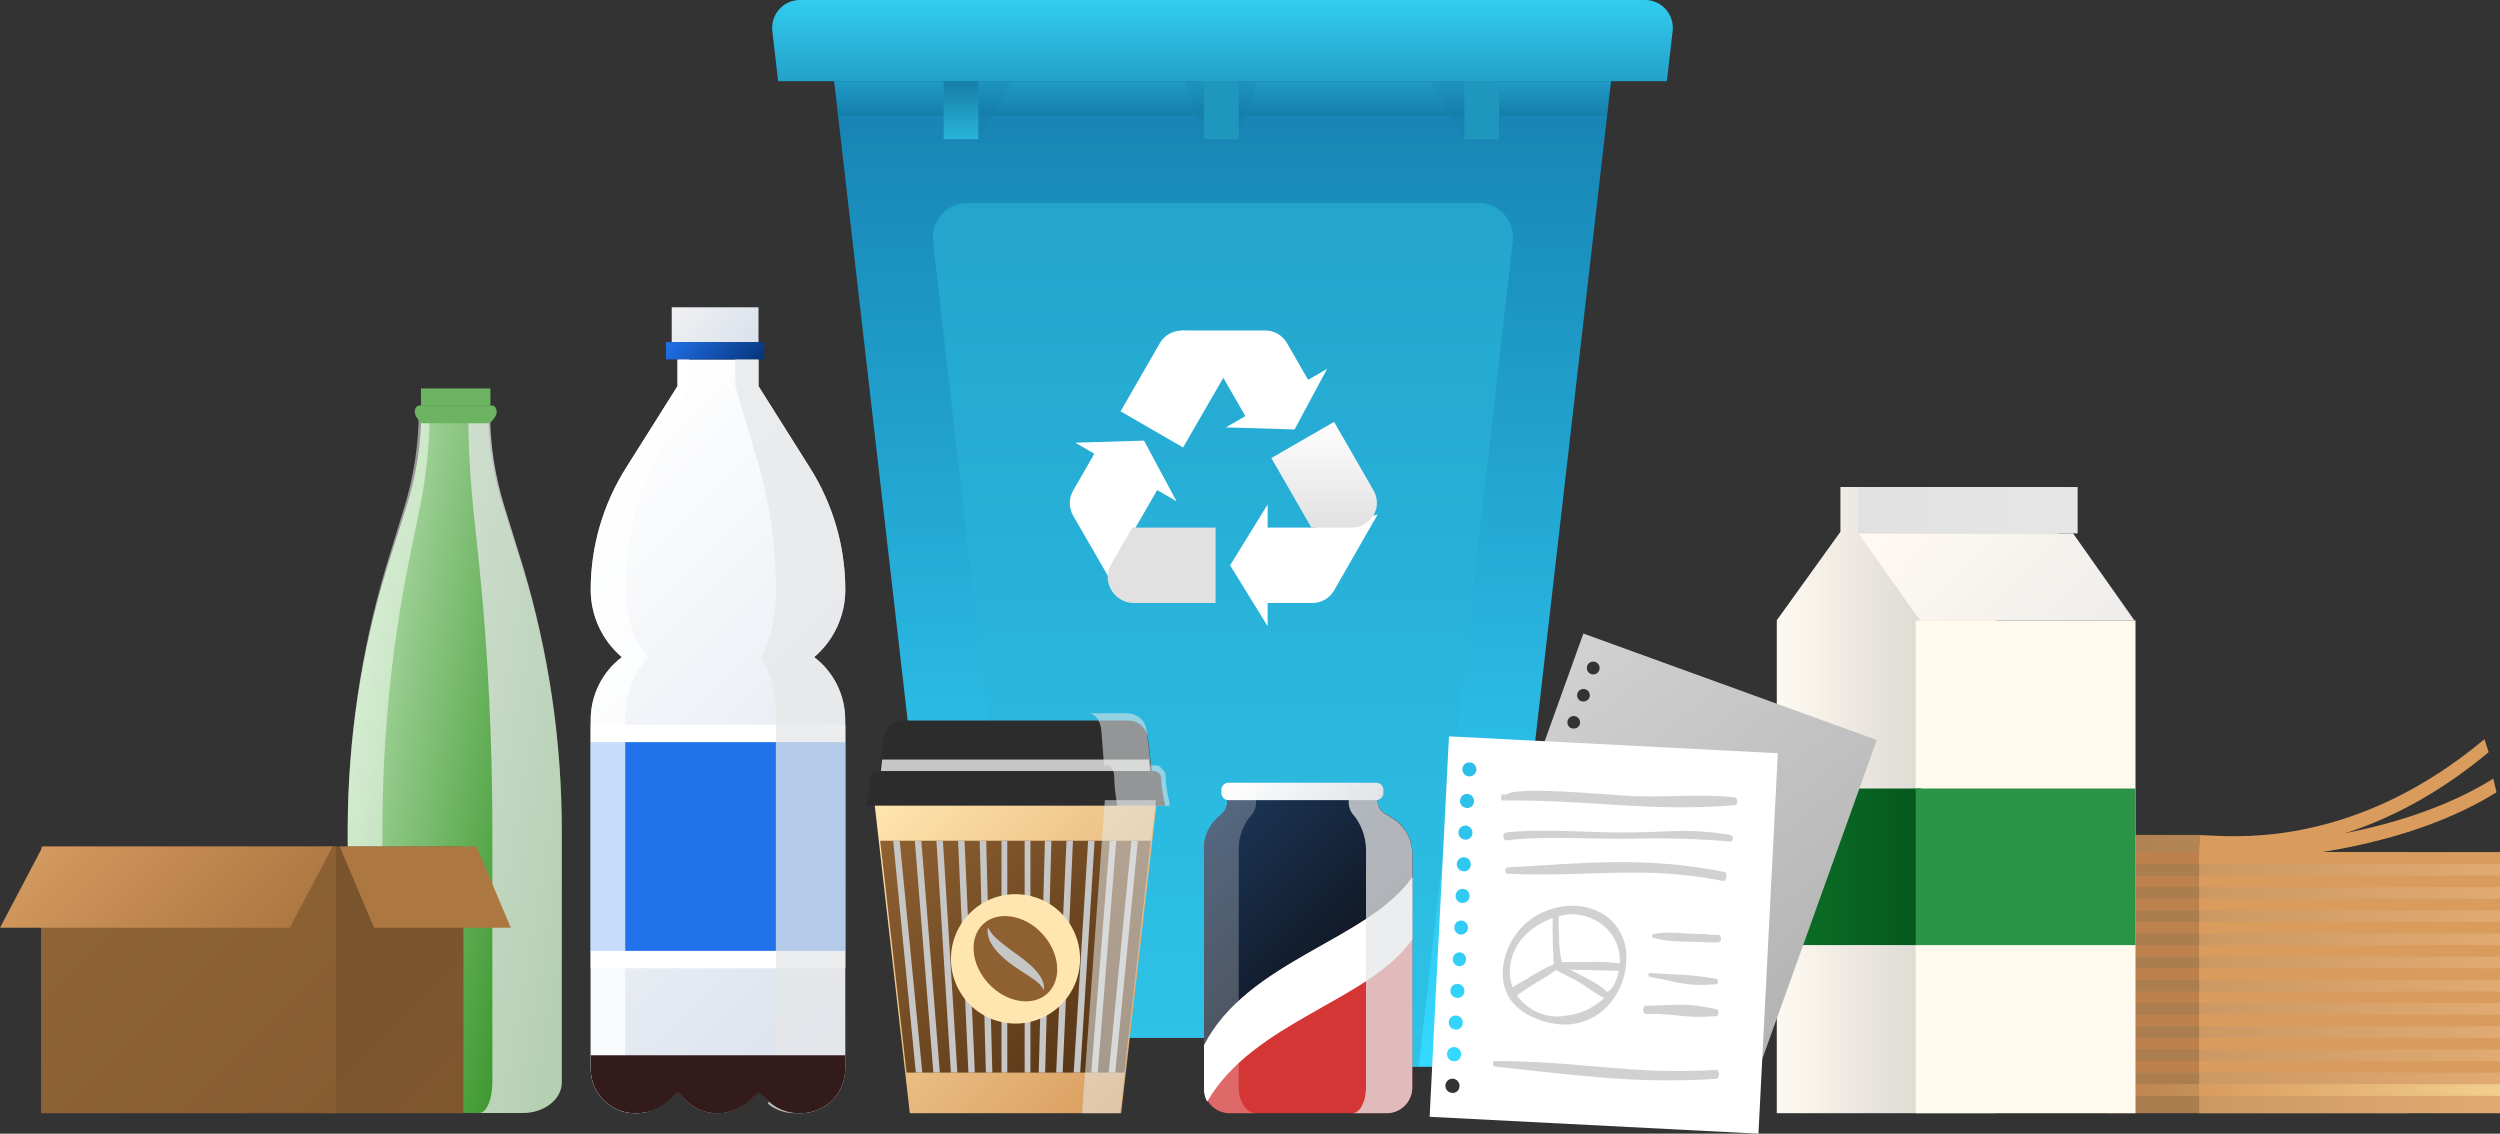 <svg width="677" height="307" viewBox="0 0 677 307" fill="none" xmlns="http://www.w3.org/2000/svg">
<rect x="0" y="0" width="677" height="307" fill="#333333" stroke="none"/>
<g clip-path="url(#clip0)">
<path d="M225.881 21.981L255.822 282.287C256.047 284.11 256.929 285.788 258.303 287.006C259.676 288.223 261.446 288.895 263.279 288.897H287.016C287.808 288.893 288.567 288.575 289.127 288.014C289.688 287.452 290.004 286.692 290.008 285.898V281.046H371.48V285.898C371.484 286.692 371.801 287.452 372.361 288.014C372.922 288.575 373.68 288.893 374.473 288.897H398.883C400.717 288.895 402.486 288.223 403.86 287.006C405.233 285.788 406.116 284.11 406.341 282.287L436.282 21.981H225.881Z" fill="url(#paint0_linear)"/>
<path style="mix-blend-mode:multiply" opacity="0.5" d="M436.235 21.981H225.912L227.103 31.402H435.044L436.235 21.981Z" fill="url(#paint1_linear)"/>
<path d="M264.94 20.411H255.54V37.682H264.94V20.411Z" fill="url(#paint2_linear)"/>
<path style="mix-blend-mode:multiply" opacity="0.2" d="M264.94 37.698V20.411H275.046L264.94 37.698Z" fill="url(#paint3_linear)"/>
<path style="mix-blend-mode:multiply" opacity="0.2" d="M335.445 37.698V20.411H340.913L335.445 37.698Z" fill="url(#paint4_linear)"/>
<path style="mix-blend-mode:multiply" opacity="0.2" d="M326.044 37.698V20.411H320.576L326.044 37.698Z" fill="url(#paint5_linear)"/>
<path style="mix-blend-mode:multiply" opacity="0.2" d="M396.549 37.698V20.411H386.459L396.549 37.698Z" fill="url(#paint6_linear)"/>
<path d="M335.445 20.411H326.044V37.682H335.445V20.411Z" fill="url(#paint7_linear)"/>
<path d="M405.949 20.411H396.549V37.682H405.949V20.411Z" fill="url(#paint8_linear)"/>
<path d="M445.526 4.2641e-07H216.621C215.561 -0 214.512 0.224 213.544 0.659C212.576 1.093 211.711 1.728 211.005 2.521C210.299 3.314 209.769 4.248 209.449 5.261C209.129 6.275 209.026 7.344 209.148 8.4L210.714 21.981H451.386L452.952 8.4C453.073 7.348 452.972 6.283 452.655 5.273C452.337 4.263 451.811 3.331 451.11 2.539C450.41 1.746 449.55 1.11 448.588 0.673C447.626 0.236 446.582 0.006 445.526 4.2641e-07Z" fill="url(#paint9_linear)"/>
<path style="mix-blend-mode:multiply" opacity="0.6" d="M400.403 54.953H261.932C260.613 54.952 259.309 55.232 258.107 55.775C256.904 56.317 255.831 57.11 254.958 58.101C254.085 59.092 253.432 60.257 253.044 61.52C252.655 62.783 252.539 64.114 252.704 65.426L278.117 288.897H287.016C287.808 288.893 288.567 288.575 289.128 288.014C289.688 287.452 290.004 286.692 290.009 285.898V281.046H371.48V285.898C371.485 286.692 371.801 287.452 372.361 288.014C372.922 288.575 373.681 288.893 374.473 288.897H384.218L409.631 65.426C409.796 64.114 409.68 62.783 409.291 61.52C408.903 60.257 408.25 59.092 407.377 58.101C406.504 57.11 405.431 56.317 404.228 55.775C403.026 55.232 401.722 54.952 400.403 54.953Z" fill="url(#paint10_linear)"/>
<path fill-rule="evenodd" clip-rule="evenodd" d="M355.672 142.878H343.279V136.598L333.11 153.084L343.279 169.57V163.29H355.405C356.593 163.291 357.761 162.978 358.79 162.382C359.819 161.787 360.672 160.93 361.265 159.898L363.365 156.24L373.047 139.346L355.672 142.878Z" fill="white"/>
<path fill-rule="evenodd" clip-rule="evenodd" d="M371.794 132.516L361.265 114.24L344.281 124.037L355.123 142.878H366.091C367.714 142.875 369.283 142.292 370.515 141.232C371.748 140.173 372.562 138.708 372.812 137.1C373.008 135.5 372.649 133.881 371.794 132.516Z" fill="url(#paint11_linear)"/>
<path fill-rule="evenodd" clip-rule="evenodd" d="M354.246 102.857L348.496 92.887C347.903 91.855 347.049 90.998 346.021 90.402C344.992 89.807 343.824 89.494 342.636 89.495H319.965L331.261 102.291L337.247 112.686L331.967 115.731L350.564 116.297L359.385 99.874L354.246 102.857Z" fill="white"/>
<path fill-rule="evenodd" clip-rule="evenodd" d="M320.372 121.18L331.261 102.339L325.84 92.918C325.244 91.886 324.387 91.029 323.356 90.434C322.325 89.839 321.155 89.526 319.965 89.527C318.775 89.524 317.605 89.837 316.573 90.432C315.541 91.027 314.685 91.885 314.09 92.918L303.451 111.382L320.372 121.18Z" fill="url(#paint12_linear)"/>
<path fill-rule="evenodd" clip-rule="evenodd" d="M318.618 135.766L309.797 119.327L291.184 119.877L296.354 122.875L290.604 132.845C290.011 133.877 289.699 135.047 289.699 136.237C289.699 137.427 290.011 138.597 290.604 139.628L292.562 143.02L301.963 159.286L307.415 143.02L313.369 132.704L318.618 135.766Z" fill="white"/>
<path fill-rule="evenodd" clip-rule="evenodd" d="M329.178 142.878H306.616L300.976 152.66C300.276 153.812 299.927 155.143 299.973 156.491C300.054 158.317 300.833 160.042 302.148 161.308C303.464 162.574 305.215 163.283 307.039 163.289H329.178V142.878Z" fill="url(#paint13_linear)"/>
<path d="M303.624 301.458L313.291 216.673H296.229H274.999H253.785H236.723L246.374 301.458H303.624Z" fill="url(#paint14_linear)"/>
<path d="M311.661 227.663H299.973H274.999H250.04H238.352L245.497 290.467H250.04H274.999H299.973H304.501L311.661 227.663Z" fill="url(#paint15_linear)"/>
<g style="mix-blend-mode:multiply">
<g style="mix-blend-mode:multiply">
<path d="M279.041 227.663H277.474V290.467H279.041V227.663Z" fill="#C6C6C6"/>
</g>
<g style="mix-blend-mode:multiply">
<path d="M272.774 227.663H271.207V290.467H272.774V227.663Z" fill="#C6C6C6"/>
</g>
<g style="mix-blend-mode:multiply">
<path d="M284.713 227.663H282.958L281.282 290.467H283.021L284.713 227.663Z" fill="#C6C6C6"/>
</g>
<g style="mix-blend-mode:multiply">
<path d="M267.055 227.663H265.301L266.977 290.467H268.732L267.055 227.663Z" fill="#C6C6C6"/>
</g>
<g style="mix-blend-mode:multiply">
<path d="M290.557 227.663H288.802L286.013 290.467H287.768L290.557 227.663Z" fill="#C6C6C6"/>
</g>
<g style="mix-blend-mode:multiply">
<path d="M261.196 227.663H259.441L262.245 290.467H263.985L261.196 227.663Z" fill="#C6C6C6"/>
</g>
<g style="mix-blend-mode:multiply">
<path d="M296.417 227.663H294.662L290.76 290.467H292.515L296.417 227.663Z" fill="#C6C6C6"/>
</g>
<g style="mix-blend-mode:multiply">
<path d="M257.498 290.467H259.253L255.336 227.663H253.581L257.498 290.467Z" fill="#C6C6C6"/>
</g>
<g style="mix-blend-mode:multiply">
<path d="M295.508 290.467H297.263L302.276 227.663H300.521L295.508 290.467Z" fill="#C6C6C6"/>
</g>
<g style="mix-blend-mode:multiply">
<path d="M247.737 227.663L252.751 290.467H254.506L249.492 227.663H247.737Z" fill="#C6C6C6"/>
</g>
<g style="mix-blend-mode:multiply">
<path d="M300.24 290.467H302.01L308.136 227.663H306.381L300.24 290.467Z" fill="#C6C6C6"/>
</g>
<g style="mix-blend-mode:multiply">
<path d="M248.003 290.467H249.758L243.632 227.663H241.877L248.003 290.467Z" fill="#C6C6C6"/>
</g>
</g>
<path d="M238.133 209.252H311.943L310.846 199.832C310.689 198.531 310.062 197.334 309.083 196.466C308.104 195.598 306.842 195.119 305.535 195.121H244.572C243.268 195.123 242.009 195.603 241.034 196.471C240.058 197.339 239.433 198.534 239.277 199.832L238.133 209.252Z" fill="#2C2C2D"/>
<g style="mix-blend-mode:multiply">
<path d="M238.885 205.682H311.129L311.473 208.822H238.54L238.885 205.682Z" fill="#C6C6C6"/>
</g>
<path d="M314.403 210.392C314.306 209.957 314.067 209.566 313.724 209.282C313.38 208.998 312.952 208.836 312.507 208.822H237.49C237.045 208.836 236.617 208.998 236.274 209.282C235.931 209.566 235.692 209.957 235.595 210.392C235.587 210.465 235.587 210.539 235.595 210.612C235.566 212.968 235.239 215.31 234.623 217.583L234.451 218.18H315.609L315.437 217.583C314.821 215.31 314.495 212.968 314.466 210.612C314.453 210.537 314.432 210.463 314.403 210.392Z" fill="#2C2C2D"/>
<path d="M274.999 277.184C271.541 277.184 268.16 276.156 265.285 274.231C262.409 272.306 260.168 269.569 258.845 266.367C257.521 263.165 257.175 259.642 257.85 256.243C258.524 252.844 260.19 249.722 262.635 247.272C265.08 244.821 268.196 243.152 271.588 242.476C274.979 241.8 278.495 242.147 281.69 243.473C284.885 244.8 287.616 247.045 289.537 249.927C291.458 252.808 292.484 256.196 292.484 259.662C292.476 264.306 290.631 268.758 287.354 272.043C284.076 275.327 279.634 277.176 274.999 277.184Z" fill="url(#paint16_linear)"/>
<path d="M282.175 252.785C287 257.935 287.674 265.173 283.741 268.941C279.809 272.709 272.586 271.579 267.76 266.429C262.935 261.279 262.261 254.057 266.194 250.288C270.126 246.52 277.474 247.682 282.175 252.785Z" fill="url(#paint17_linear)"/>
<g style="mix-blend-mode:multiply">
<path d="M267.541 251.215L267.682 251.45C267.799 251.673 267.93 251.888 268.074 252.094C268.525 252.778 269.051 253.409 269.641 253.978C271.578 255.66 273.608 257.232 275.72 258.688C276.863 259.536 278.023 260.431 279.057 261.373C280.042 262.245 280.916 263.237 281.658 264.325C281.954 264.787 282.206 265.276 282.41 265.785C282.559 266.189 282.654 266.612 282.692 267.041C282.723 267.401 282.686 267.763 282.582 268.109L282.472 267.858C282.368 267.64 282.247 267.43 282.112 267.23C281.901 266.938 281.665 266.665 281.407 266.413C281.07 266.093 280.715 265.794 280.342 265.518C278.775 264.294 276.268 262.896 273.902 261.153C272.718 260.289 271.607 259.328 270.581 258.28C269.638 257.359 268.841 256.3 268.215 255.14C267.771 254.286 267.505 253.352 267.431 252.392C267.406 252.131 267.406 251.868 267.431 251.607L267.541 251.215Z" fill="#C6C6C6"/>
</g>
<g style="mix-blend-mode:multiply" opacity="0.75">
<g style="mix-blend-mode:multiply" opacity="0.75">
<path d="M299.19 216.673L293.032 301.458H303.373L313.024 216.673H299.19Z" fill="#E6E7E8"/>
</g>
</g>
<g style="mix-blend-mode:multiply" opacity="0.75">
<g style="mix-blend-mode:multiply" opacity="0.75">
<path d="M316.643 217.049C316.018 214.702 315.682 212.287 315.641 209.858C315.641 209.78 315.641 209.717 315.641 209.639C315.468 208.728 313.698 207.283 313.698 207.283H311.645L310.533 197.863C310.38 196.564 309.755 195.367 308.779 194.498C307.803 193.63 306.543 193.151 305.237 193.153H294.709C296.511 193.153 298.03 195.209 298.25 197.863L298.97 207.283H300.427C301.082 207.921 301.53 208.742 301.712 209.639C301.72 209.712 301.72 209.785 301.712 209.858C301.74 212.27 301.965 214.675 302.386 217.049L302.496 218.243H316.675L316.643 217.049Z" fill="#E6E7E8"/>
</g>
</g>
<path d="M205.403 83.215H181.902V92.635H205.403V83.215Z" fill="url(#paint18_linear)"/>
<path d="M220.475 177.954C223.113 175.708 225.232 172.914 226.687 169.767C228.142 166.62 228.899 163.194 228.905 159.725C228.903 148.022 225.583 136.56 219.332 126.675L205.403 104.568V97.346H183.468V104.568L169.54 126.675C163.288 136.56 159.968 148.022 159.967 159.725C159.972 163.194 160.729 166.62 162.184 169.767C163.639 172.914 165.759 175.708 168.396 177.954C165.783 179.929 163.662 182.483 162.2 185.417C160.737 188.351 159.973 191.584 159.967 194.864V289.431C159.967 291.01 160.277 292.574 160.88 294.033C161.483 295.492 162.367 296.818 163.482 297.935C164.596 299.052 165.919 299.938 167.375 300.542C168.832 301.147 170.392 301.458 171.968 301.458H172.219C175.302 301.454 178.268 300.269 180.507 298.145L183.327 295.444L185.348 297.579C186.211 298.527 187.222 299.328 188.341 299.95C190.729 301.253 193.478 301.733 196.165 301.316C198.852 300.899 201.327 299.608 203.21 297.642L205.309 295.444L208.129 298.145C210.357 300.257 213.303 301.442 216.37 301.458H216.856C220.039 301.458 223.092 300.19 225.342 297.935C227.593 295.68 228.858 292.62 228.858 289.431V194.864C228.857 191.588 228.1 188.357 226.646 185.424C225.192 182.49 223.08 179.934 220.475 177.954Z" fill="url(#paint19_linear)"/>
<path d="M206.97 92.635H180.335V97.346H206.97V92.635Z" fill="url(#paint20_linear)"/>
<path d="M228.905 196.261H159.967V262.205H228.905V196.261Z" fill="white"/>
<path d="M228.905 200.972H159.967V257.495H228.905V200.972Z" fill="url(#paint21_linear)"/>
<g style="mix-blend-mode:overlay" opacity="0.75">
<path d="M183.468 97.346V104.568L169.54 126.675C163.288 136.56 159.968 148.022 159.967 159.725C159.972 163.194 160.729 166.62 162.184 169.767C163.639 172.914 165.759 175.708 168.396 177.954C165.783 179.929 163.662 182.483 162.2 185.417C160.737 188.351 159.973 191.584 159.967 194.864V289.431C159.967 291.01 160.277 292.574 160.88 294.033C161.483 295.492 162.367 296.818 163.482 297.935C164.596 299.052 165.919 299.938 167.375 300.542C168.832 301.147 170.392 301.458 171.968 301.458H172.501C173.624 301.458 174.741 301.305 175.822 301.002C172.078 299.573 169.32 294.957 169.32 289.462V194.864C169.169 188.648 171.375 182.605 175.493 177.954C171.387 172.783 169.22 166.333 169.367 159.725C169.305 148.331 171.699 137.057 176.387 126.675L186.602 104.568V97.346H183.468Z" fill="white"/>
</g>
<g style="mix-blend-mode:multiply" opacity="0.75">
<path d="M220.475 177.954C223.113 175.708 225.232 172.914 226.687 169.767C228.143 166.62 228.899 163.194 228.905 159.725C228.903 148.022 225.583 136.56 219.332 126.675L205.403 104.568V97.346H199.136V104.568L205.638 126.675C208.668 137.427 210.171 148.553 210.103 159.725C210.256 166.029 208.908 172.277 206.171 177.954C208.646 181.989 210.103 188.238 210.103 194.864V289.462C210.198 292.738 209.448 295.983 207.926 298.883C209.096 299.847 210.45 300.563 211.905 300.987C212.922 301.288 213.978 301.441 215.039 301.442H216.903C220.086 301.442 223.139 300.175 225.389 297.919C227.64 295.664 228.905 292.605 228.905 289.415V194.864C228.899 191.584 228.134 188.351 226.672 185.417C225.209 182.483 223.088 179.929 220.475 177.954Z" fill="#E6E7E8"/>
</g>
<path d="M159.967 285.757V289.431C159.967 292.62 161.231 295.68 163.482 297.935C165.733 300.19 168.785 301.458 171.968 301.458H172.501C175.502 301.459 178.395 300.339 180.617 298.317L183.453 295.695L185.427 297.705C186.338 298.667 187.396 299.477 188.56 300.107C190.935 301.316 193.63 301.745 196.262 301.334C198.894 300.922 201.33 299.691 203.225 297.815L205.309 295.695L208.223 298.317C210.445 300.339 213.338 301.459 216.339 301.458H216.903C220.086 301.458 223.139 300.19 225.389 297.935C227.64 295.68 228.905 292.62 228.905 289.431V285.757H159.967Z" fill="#331B1C"/>
<path d="M141.432 153.586L136.262 137.289C133.586 128.947 132.217 120.239 132.204 111.477H114.092C114.078 120.239 112.71 128.947 110.034 137.289L104.864 153.586C97.807 176.57 94.201 200.477 94.163 224.523V293.089C94.163 297.674 98.973 301.395 104.926 301.395H141.369C147.323 301.395 152.133 297.674 152.133 293.089V224.523C152.095 200.477 148.489 176.57 141.432 153.586Z" fill="url(#paint22_linear)"/>
<g style="mix-blend-mode:overlay" opacity="0.5">
<path d="M109.501 137.289L104.503 153.586C97.676 176.612 94.193 200.503 94.163 224.523V293.089C94.163 297.674 98.863 301.395 104.55 301.395H110.457C106.65 301.395 103.563 297.674 103.563 293.089V224.523C103.562 200.69 105.86 176.913 110.426 153.524L113.747 137.226C115.466 128.751 116.332 120.125 116.332 111.477H113.402C113.388 120.227 112.073 128.927 109.501 137.289Z" fill="white"/>
</g>
<g style="mix-blend-mode:multiply" opacity="0.75">
<path d="M141.683 153.586L136.638 137.289C134.028 128.934 132.697 120.231 132.689 111.477H126.814C126.81 120.098 127.249 128.713 128.13 137.289L129.822 153.586C132.157 176.007 133.332 201.647 133.332 224.523V293.089C133.332 297.674 131.765 301.395 129.807 301.395H141.636C147.433 301.395 152.133 297.674 152.133 293.089V224.523C152.096 200.495 148.576 176.6 141.683 153.586Z" fill="#E6E7E8"/>
</g>
<path d="M132.801 105.196H114V109.906H132.801V105.196Z" fill="url(#paint23_linear)"/>
<path d="M132.611 109.906H114.186C113.152 109.451 112.306 110.377 112.306 111.476C112.306 112.576 113.152 113.533 114.186 114.617H132.611C133.645 113.58 134.491 112.654 134.491 111.476C134.491 110.299 133.645 109.451 132.611 109.906Z" fill="url(#paint24_linear)"/>
<path d="M373.047 216.892V213.532H332.311V217.379C332.311 217.944 332.191 218.502 331.959 219.016C331.726 219.531 331.387 219.99 330.964 220.362L329.836 221.367C328.643 222.433 327.688 223.739 327.035 225.2C326.381 226.661 326.044 228.244 326.044 229.846V294.502C326.044 296.347 326.775 298.116 328.077 299.42C329.379 300.725 331.144 301.458 332.985 301.458H375.507C377.348 301.458 379.113 300.725 380.415 299.42C381.717 298.116 382.448 296.347 382.448 294.502V231.212C382.449 229.244 381.938 227.309 380.965 225.599C379.993 223.889 378.592 222.463 376.901 221.461L375.006 220.331C374.411 219.976 373.918 219.473 373.575 218.87C373.231 218.268 373.05 217.586 373.047 216.892Z" fill="url(#paint25_linear)"/>
<path d="M382.448 237.586V231.165C382.448 229.193 381.936 227.254 380.96 225.542C379.985 223.829 378.58 222.401 376.886 221.399L375.021 220.3C374.42 219.946 373.922 219.442 373.576 218.836C373.229 218.23 373.047 217.544 373.047 216.845V213.532H332.311V217.332C332.313 217.899 332.194 218.461 331.962 218.978C331.729 219.495 331.389 219.956 330.964 220.331L329.867 221.304C328.666 222.368 327.704 223.675 327.044 225.14C326.385 226.604 326.044 228.192 326.044 229.799V283.182C337.873 260.086 370.619 254.7 382.448 237.586Z" fill="url(#paint26_linear)"/>
<path d="M326.044 283.04V295.036C326.053 296.19 326.349 297.323 326.906 298.333C339.44 276.587 370.885 271.061 382.448 254.371V237.508C370.619 254.606 337.873 259.991 326.044 283.04Z" fill="url(#paint27_linear)"/>
<path d="M372.671 211.962H332.687C331.614 211.962 330.744 212.834 330.744 213.909V214.726C330.744 215.801 331.614 216.673 332.687 216.673H372.671C373.744 216.673 374.614 215.801 374.614 214.726V213.909C374.614 212.834 373.744 211.962 372.671 211.962Z" fill="url(#paint28_linear)"/>
<g style="mix-blend-mode:multiply" opacity="0.75">
<path d="M376.901 221.461L375.006 220.331C374.411 219.976 373.918 219.473 373.575 218.87C373.231 218.268 373.05 217.586 373.047 216.892V213.532H365.213V216.94C365.157 218.161 365.51 219.365 366.216 220.362L367.093 221.399C369.07 224.212 370.062 227.602 369.914 231.039V294.471C369.914 298.333 368.253 301.458 366.2 301.458H375.507C376.418 301.458 377.321 301.278 378.163 300.928C379.005 300.579 379.77 300.066 380.415 299.42C381.059 298.774 381.571 298.008 381.919 297.164C382.268 296.32 382.448 295.416 382.448 294.502V231.212C382.446 229.244 381.933 227.311 380.961 225.602C379.989 223.892 378.59 222.466 376.901 221.461Z" fill="#E6E7E8"/>
</g>
<g style="mix-blend-mode:overlay" opacity="0.25">
<path d="M335.445 294.471V230.223C335.363 227.017 336.381 223.881 338.328 221.336L339.127 220.378C339.816 219.48 340.176 218.371 340.145 217.238V213.532H332.311V217.379C332.313 217.944 332.194 218.503 331.961 219.018C331.729 219.532 331.389 219.991 330.964 220.362L329.836 221.367C328.643 222.433 327.688 223.739 327.035 225.2C326.381 226.661 326.044 228.244 326.044 229.846V294.502C326.044 296.347 326.775 298.116 328.077 299.42C329.379 300.725 331.144 301.458 332.985 301.458H340.145C337.56 301.458 335.445 298.317 335.445 294.471Z" fill="white"/>
</g>
<path d="M125.498 229.233H87.895V301.458H125.498V229.233Z" fill="url(#paint29_linear)"/>
<path d="M91.029 229.233H11.124V301.458H91.029V229.233Z" fill="url(#paint30_linear)"/>
<path fill-rule="evenodd" clip-rule="evenodd" d="M78.479 251.231H0L11.578 229.25H90.058L78.479 251.231Z" fill="url(#paint31_linear)"/>
<path fill-rule="evenodd" clip-rule="evenodd" d="M101.291 251.231H138.33L129.039 229.25H92.001L101.291 251.231Z" fill="url(#paint32_linear)"/>
<path d="M570.46 233.944H595.528V226.093H570.46V233.944Z" fill="url(#paint33_linear)"/>
<path d="M570.46 301.458H651.932V230.803H570.46V301.458Z" fill="url(#paint34_linear)"/>
<path d="M570.46 296.747H651.932V293.607H570.46V296.747Z" fill="url(#paint35_linear)"/>
<path d="M570.46 290.467H651.932V287.327H570.46V290.467Z" fill="url(#paint36_linear)"/>
<path d="M570.46 284.187H651.932V281.046H570.46V284.187Z" fill="url(#paint37_linear)"/>
<path d="M570.46 277.906H651.932V274.766H570.46V277.906Z" fill="url(#paint38_linear)"/>
<path d="M570.46 271.626H651.932V268.486H570.46V271.626Z" fill="url(#paint39_linear)"/>
<path d="M570.46 265.345H651.932V262.205H570.46V265.345Z" fill="url(#paint40_linear)"/>
<path d="M570.46 259.065H651.932V255.925H570.46V259.065Z" fill="url(#paint41_linear)"/>
<path d="M570.46 252.785H651.932V249.645H570.46V252.785Z" fill="url(#paint42_linear)"/>
<path d="M570.46 246.504H651.932V243.364H570.46V246.504Z" fill="url(#paint43_linear)"/>
<path d="M570.46 240.224H651.932V237.084H570.46V240.224Z" fill="url(#paint44_linear)"/>
<path d="M570.46 233.944H651.932V230.803H570.46V233.944Z" fill="url(#paint45_linear)"/>
<path d="M595.528 301.458H677V230.803H595.528V301.458Z" fill="url(#paint46_linear)"/>
<path d="M595.528 296.747H677V293.607H595.528V296.747Z" fill="url(#paint47_linear)"/>
<path d="M595.528 290.467H677V287.327H595.528V290.467Z" fill="url(#paint48_linear)"/>
<path d="M595.528 284.187H677V281.046H595.528V284.187Z" fill="url(#paint49_linear)"/>
<path d="M595.528 277.906H677V274.766H595.528V277.906Z" fill="url(#paint50_linear)"/>
<path d="M595.528 271.626H677V268.486H595.528V271.626Z" fill="url(#paint51_linear)"/>
<path d="M595.528 265.345H677V262.205H595.528V265.345Z" fill="url(#paint52_linear)"/>
<path d="M595.528 259.065H677V255.925H595.528V259.065Z" fill="url(#paint53_linear)"/>
<path d="M595.528 252.785H677V249.645H595.528V252.785Z" fill="url(#paint54_linear)"/>
<path d="M595.528 246.504H677V243.364H595.528V246.504Z" fill="url(#paint55_linear)"/>
<path d="M595.528 240.224H677V237.084H595.528V240.224Z" fill="url(#paint56_linear)"/>
<path d="M595.528 233.944H677V230.803H595.528V233.944Z" fill="url(#paint57_linear)"/>
<path d="M598.066 233.284C608.47 233.284 647.936 232.06 676.06 214.553L675.183 210.863C643.158 230.803 595.998 229.233 595.528 229.233V233.206C595.528 233.253 596.452 233.284 598.066 233.284Z" fill="url(#paint58_linear)"/>
<path d="M605.132 230.38C619.233 230.38 645.524 227.412 673.929 203.688L672.801 200.171C638.975 228.433 608.156 226.768 598.019 226.234C596.97 226.234 596.124 226.125 595.544 226.125V230.081C596.155 230.081 596.923 230.081 597.957 230.191C599.727 230.254 602.156 230.38 605.132 230.38Z" fill="url(#paint59_linear)"/>
<path d="M498.388 131.888V144.009L481.154 167.968V301.458H540.691V167.968L557.926 144.009V131.888H498.388Z" fill="url(#paint60_linear)"/>
<path d="M519.9 168L503.292 144.448H561.388L577.996 168H519.9Z" fill="url(#paint61_linear)"/>
<path d="M503.089 144.448H562.626V131.888H503.089V144.448Z" fill="url(#paint62_linear)"/>
<path d="M518.757 301.458H578.294V168H518.757V301.458Z" fill="url(#paint63_linear)"/>
<path d="M520.323 213.532H482.721V255.925H520.323V213.532Z" fill="url(#paint64_linear)"/>
<path d="M518.757 255.925H578.294V213.532H518.757V234.729V255.925Z" fill="url(#paint65_linear)"/>
<path fill-rule="evenodd" clip-rule="evenodd" d="M508.243 200.391L428.777 171.564L417.575 202.746L408.299 228.543L397.113 259.725L476.579 288.551L508.243 200.391ZM432.02 179.257C432.346 179.371 432.63 179.58 432.837 179.856C433.044 180.132 433.164 180.464 433.183 180.809C433.201 181.154 433.117 181.497 432.941 181.794C432.765 182.091 432.504 182.328 432.193 182.477C431.881 182.625 431.533 182.677 431.192 182.627C430.851 182.576 430.532 182.425 430.277 182.193C430.022 181.961 429.841 181.657 429.758 181.322C429.675 180.987 429.694 180.634 429.811 180.309C429.887 180.094 430.004 179.897 430.156 179.727C430.308 179.558 430.492 179.42 430.697 179.323C430.903 179.225 431.125 179.169 431.352 179.157C431.579 179.146 431.806 179.18 432.02 179.257ZM404.492 255.925C404.172 255.808 403.893 255.599 403.692 255.324C403.49 255.049 403.374 254.72 403.359 254.379C403.344 254.038 403.43 253.7 403.606 253.407C403.782 253.115 404.041 252.882 404.35 252.737C404.658 252.593 405.003 252.543 405.34 252.594C405.677 252.646 405.991 252.796 406.243 253.026C406.494 253.256 406.672 253.556 406.754 253.888C406.835 254.219 406.817 254.568 406.701 254.889C406.624 255.102 406.506 255.298 406.353 255.466C406.201 255.634 406.016 255.77 405.811 255.866C405.606 255.962 405.384 256.017 405.158 256.027C404.931 256.037 404.705 256.002 404.492 255.925ZM407.124 248.593C406.804 248.476 406.525 248.267 406.324 247.992C406.122 247.717 406.006 247.388 405.991 247.046C405.976 246.705 406.062 246.367 406.238 246.075C406.415 245.783 406.673 245.55 406.982 245.405C407.291 245.26 407.635 245.21 407.972 245.262C408.309 245.313 408.623 245.464 408.875 245.694C409.126 245.924 409.304 246.224 409.386 246.555C409.468 246.887 409.449 247.235 409.333 247.556C409.166 247.976 408.84 248.313 408.427 248.495C408.014 248.677 407.546 248.69 407.124 248.53V248.593ZM409.772 241.26C409.45 241.147 409.169 240.941 408.964 240.668C408.759 240.394 408.639 240.066 408.621 239.725C408.602 239.383 408.685 239.044 408.859 238.75C409.033 238.456 409.29 238.22 409.598 238.072C409.905 237.925 410.25 237.872 410.588 237.921C410.925 237.97 411.241 238.118 411.495 238.347C411.748 238.575 411.928 238.874 412.012 239.206C412.096 239.537 412.08 239.886 411.966 240.208C411.804 240.63 411.483 240.97 411.072 241.156C410.661 241.341 410.194 241.356 409.772 241.197V241.26ZM412.404 233.928C412.084 233.812 411.805 233.605 411.603 233.33C411.4 233.056 411.283 232.728 411.266 232.388C411.25 232.047 411.334 231.709 411.509 231.416C411.683 231.124 411.941 230.889 412.248 230.743C412.555 230.596 412.899 230.545 413.236 230.594C413.573 230.643 413.888 230.791 414.141 231.019C414.394 231.247 414.573 231.545 414.658 231.876C414.742 232.206 414.726 232.554 414.613 232.876C414.461 233.31 414.143 233.666 413.729 233.867C413.315 234.067 412.839 234.094 412.404 233.944V233.928ZM415.036 226.58C414.824 226.504 414.629 226.387 414.461 226.236C414.294 226.084 414.159 225.901 414.063 225.697C413.966 225.492 413.912 225.271 413.901 225.045C413.891 224.82 413.925 224.594 414.002 224.382C414.116 224.059 414.323 223.777 414.597 223.573C414.871 223.368 415.199 223.25 415.541 223.233C415.882 223.215 416.22 223.3 416.513 223.476C416.806 223.652 417.041 223.911 417.186 224.221C417.332 224.531 417.382 224.877 417.331 225.215C417.28 225.554 417.13 225.869 416.9 226.122C416.67 226.375 416.369 226.553 416.038 226.635C415.706 226.716 415.357 226.697 415.036 226.58ZM417.669 219.248C417.348 219.131 417.07 218.922 416.868 218.647C416.666 218.372 416.55 218.043 416.535 217.701C416.52 217.36 416.606 217.022 416.782 216.73C416.959 216.438 417.218 216.205 417.526 216.06C417.835 215.915 418.18 215.865 418.516 215.917C418.853 215.968 419.167 216.119 419.419 216.349C419.671 216.579 419.849 216.879 419.93 217.21C420.012 217.542 419.994 217.89 419.878 218.211C419.713 218.634 419.388 218.974 418.974 219.156C418.56 219.339 418.09 219.349 417.669 219.185V219.248ZM420.301 211.915C419.981 211.799 419.702 211.59 419.5 211.314C419.298 211.039 419.183 210.71 419.167 210.369C419.152 210.028 419.238 209.69 419.415 209.398C419.591 209.106 419.85 208.872 420.159 208.728C420.467 208.583 420.812 208.533 421.149 208.584C421.485 208.636 421.8 208.786 422.051 209.016C422.303 209.247 422.481 209.546 422.562 209.878C422.644 210.21 422.626 210.558 422.51 210.879C422.342 211.299 422.017 211.636 421.604 211.818C421.191 212 420.723 212.012 420.301 211.852V211.915ZM422.933 204.583C422.503 204.427 422.152 204.106 421.958 203.691C421.765 203.275 421.743 202.8 421.899 202.369C422.055 201.938 422.375 201.587 422.789 201.392C423.204 201.198 423.678 201.177 424.108 201.333C424.321 201.41 424.517 201.529 424.684 201.682C424.851 201.835 424.987 202.02 425.083 202.225C425.179 202.431 425.233 202.653 425.244 202.88C425.254 203.107 425.219 203.333 425.142 203.547C425.065 203.76 424.947 203.956 424.794 204.124C424.641 204.291 424.457 204.427 424.252 204.523C424.047 204.62 423.825 204.674 423.598 204.685C423.372 204.695 423.146 204.66 422.933 204.583ZM425.581 197.251C425.261 197.134 424.982 196.925 424.78 196.65C424.578 196.375 424.463 196.046 424.447 195.704C424.432 195.363 424.518 195.025 424.695 194.733C424.871 194.441 425.13 194.208 425.439 194.063C425.747 193.918 426.092 193.868 426.429 193.92C426.765 193.971 427.08 194.122 427.331 194.352C427.583 194.582 427.761 194.882 427.842 195.213C427.924 195.545 427.906 195.893 427.79 196.214C427.619 196.632 427.293 196.966 426.881 197.148C426.469 197.329 426.003 197.344 425.581 197.188V197.251ZM428.213 189.918C427.893 189.802 427.614 189.593 427.412 189.317C427.211 189.042 427.095 188.713 427.08 188.372C427.064 188.031 427.15 187.693 427.327 187.401C427.503 187.109 427.762 186.875 428.071 186.731C428.379 186.586 428.724 186.536 429.061 186.587C429.398 186.639 429.712 186.789 429.963 187.019C430.215 187.25 430.393 187.549 430.475 187.881C430.556 188.213 430.538 188.561 430.422 188.882C430.248 189.297 429.922 189.629 429.511 189.81C429.1 189.991 428.636 190.007 428.213 189.856V189.918Z" fill="url(#paint66_linear)"/>
<path fill-rule="evenodd" clip-rule="evenodd" d="M481.436 203.971L392.381 199.402L390.532 235.828L388.966 265.989L387.148 302.431L476.187 307L481.436 203.971ZM397.912 206.451C398.291 206.452 398.661 206.566 398.974 206.779C399.288 206.992 399.53 207.295 399.67 207.648C399.811 208 399.842 208.387 399.761 208.758C399.68 209.129 399.49 209.467 399.215 209.728C398.941 209.99 398.594 210.163 398.221 210.225C397.847 210.287 397.463 210.236 397.119 210.078C396.774 209.919 396.485 209.661 396.289 209.337C396.092 209.012 395.997 208.636 396.016 208.257C396.022 208.014 396.076 207.774 396.175 207.551C396.273 207.329 396.414 207.128 396.591 206.961C396.767 206.793 396.974 206.662 397.201 206.574C397.427 206.487 397.669 206.445 397.912 206.451ZM393.352 295.947C392.969 295.952 392.593 295.843 392.273 295.632C391.953 295.42 391.703 295.118 391.557 294.763C391.41 294.408 391.374 294.017 391.452 293.641C391.53 293.265 391.719 292.921 391.995 292.654C392.27 292.387 392.62 292.209 392.997 292.144C393.375 292.078 393.764 292.128 394.113 292.287C394.462 292.445 394.755 292.705 394.955 293.033C395.155 293.361 395.251 293.742 395.233 294.125C395.233 294.611 395.042 295.078 394.702 295.424C394.362 295.771 393.9 295.97 393.415 295.978L393.352 295.947ZM393.791 287.374C393.408 287.38 393.032 287.27 392.712 287.059C392.391 286.848 392.142 286.545 391.996 286.19C391.849 285.835 391.813 285.444 391.891 285.068C391.969 284.692 392.158 284.348 392.434 284.081C392.709 283.814 393.059 283.637 393.436 283.571C393.814 283.506 394.202 283.555 394.551 283.714C394.901 283.873 395.194 284.133 395.394 284.461C395.593 284.788 395.69 285.169 395.671 285.553C395.669 285.798 395.619 286.04 395.523 286.266C395.428 286.492 395.289 286.697 395.114 286.869C394.94 287.041 394.733 287.177 394.506 287.269C394.279 287.361 394.036 287.407 393.791 287.405V287.374ZM394.23 278.801C393.85 278.804 393.479 278.692 393.163 278.481C392.848 278.27 392.603 277.968 392.46 277.616C392.317 277.263 392.283 276.876 392.363 276.504C392.442 276.132 392.631 275.793 392.905 275.53C393.179 275.267 393.525 275.092 393.9 275.028C394.274 274.965 394.658 275.015 395.004 275.173C395.349 275.331 395.639 275.589 395.836 275.914C396.033 276.239 396.129 276.616 396.11 276.996C396.108 277.24 396.058 277.482 395.962 277.707C395.866 277.932 395.727 278.136 395.552 278.307C395.377 278.477 395.17 278.612 394.943 278.702C394.716 278.792 394.474 278.837 394.23 278.833V278.801ZM394.653 270.228C394.272 270.227 393.899 270.111 393.585 269.894C393.271 269.678 393.029 269.371 392.891 269.015C392.754 268.658 392.727 268.269 392.813 267.896C392.9 267.524 393.097 267.187 393.378 266.929C393.659 266.67 394.011 266.503 394.389 266.448C394.766 266.394 395.151 266.454 395.494 266.623C395.836 266.791 396.12 267.059 396.308 267.391C396.496 267.723 396.58 268.105 396.549 268.486C396.528 268.972 396.318 269.43 395.963 269.762C395.609 270.094 395.138 270.273 394.653 270.26V270.228ZM395.092 261.656C394.612 261.612 394.169 261.382 393.856 261.016C393.543 260.649 393.385 260.175 393.415 259.693C393.419 259.449 393.472 259.208 393.569 258.985C393.667 258.762 393.809 258.56 393.985 258.392C394.162 258.224 394.37 258.093 394.597 258.006C394.825 257.919 395.068 257.879 395.311 257.888C395.799 257.928 396.251 258.16 396.569 258.534C396.886 258.908 397.042 259.392 397.003 259.882C396.987 260.374 396.777 260.841 396.418 261.179C396.06 261.517 395.583 261.7 395.092 261.687V261.656ZM395.53 253.083C395.042 253.043 394.59 252.811 394.273 252.437C393.955 252.063 393.799 251.578 393.838 251.089C393.842 250.845 393.895 250.604 393.993 250.381C394.09 250.158 394.232 249.956 394.408 249.788C394.585 249.62 394.793 249.489 395.02 249.402C395.248 249.315 395.491 249.275 395.734 249.283C396.237 249.31 396.708 249.537 397.045 249.912C397.381 250.287 397.555 250.781 397.528 251.285C397.501 251.789 397.275 252.262 396.901 252.599C396.526 252.936 396.033 253.11 395.53 253.083ZM395.969 244.51C395.466 244.485 394.994 244.261 394.656 243.887C394.318 243.513 394.142 243.02 394.167 242.516C394.192 242.012 394.416 241.539 394.789 241.201C395.162 240.862 395.654 240.686 396.157 240.711C396.406 240.723 396.65 240.785 396.875 240.891C397.101 240.998 397.303 241.149 397.47 241.334C397.637 241.519 397.767 241.735 397.85 241.971C397.934 242.206 397.971 242.455 397.959 242.705C397.946 242.954 397.885 243.199 397.778 243.425C397.672 243.65 397.522 243.853 397.337 244.021C397.152 244.188 396.936 244.318 396.702 244.402C396.467 244.486 396.218 244.523 395.969 244.51ZM396.408 235.938C396.028 235.94 395.657 235.829 395.341 235.617C395.025 235.406 394.78 235.105 394.638 234.752C394.495 234.4 394.461 234.013 394.54 233.641C394.62 233.269 394.809 232.929 395.083 232.666C395.357 232.403 395.703 232.228 396.077 232.165C396.452 232.101 396.836 232.152 397.181 232.31C397.527 232.467 397.817 232.726 398.014 233.05C398.211 233.375 398.307 233.752 398.288 234.132C398.288 234.377 398.239 234.62 398.144 234.846C398.049 235.072 397.91 235.277 397.734 235.448C397.559 235.619 397.351 235.753 397.124 235.843C396.896 235.932 396.652 235.975 396.408 235.969V235.938ZM396.846 227.365C396.467 227.368 396.095 227.256 395.78 227.045C395.464 226.833 395.219 226.532 395.076 226.18C394.934 225.827 394.9 225.44 394.979 225.068C395.058 224.696 395.247 224.357 395.521 224.094C395.795 223.83 396.142 223.656 396.516 223.592C396.89 223.529 397.275 223.579 397.62 223.737C397.965 223.895 398.255 224.153 398.453 224.478C398.65 224.803 398.745 225.179 398.726 225.559C398.727 225.805 398.678 226.047 398.583 226.273C398.488 226.499 398.348 226.704 398.173 226.875C397.998 227.046 397.79 227.181 397.562 227.27C397.334 227.36 397.091 227.403 396.846 227.396V227.365ZM397.285 218.792C396.906 218.795 396.534 218.683 396.218 218.472C395.903 218.261 395.658 217.959 395.515 217.607C395.372 217.255 395.338 216.867 395.418 216.495C395.497 216.123 395.686 215.784 395.96 215.521C396.234 215.258 396.581 215.083 396.955 215.019C397.329 214.956 397.714 215.006 398.059 215.164C398.404 215.322 398.694 215.58 398.891 215.905C399.089 216.23 399.184 216.607 399.165 216.987C399.163 217.231 399.113 217.473 399.017 217.698C398.921 217.923 398.782 218.127 398.607 218.298C398.432 218.469 398.225 218.603 397.999 218.693C397.772 218.783 397.529 218.828 397.285 218.824V218.792Z" fill="url(#paint67_linear)"/>
<g style="mix-blend-mode:multiply">
<path d="M469.685 215.872C458.279 214.977 454.441 215.872 443.05 215.621C437.426 215.495 408.848 212.48 407.688 215.464C407.688 215.322 407.688 215.071 407.516 215.055C407.344 215.04 407.171 215.055 406.78 215.197C406.388 215.338 406.294 216.767 406.952 216.767C430.359 216.531 446.387 219.907 469.779 218.07C470.719 218.007 470.657 215.95 469.685 215.872Z" fill="#D1D1D1"/>
</g>
<g style="mix-blend-mode:multiply">
<path d="M468.62 226.093C457.308 224.288 453.407 225.245 441.985 225.434C430.563 225.622 419.063 224.24 407.814 225.434C406.842 225.544 406.936 227.679 407.814 227.569C418.985 226.297 430.704 227.302 441.985 227.114C450.87 226.894 459.761 227.145 468.62 227.867C469.513 227.977 469.435 226.219 468.62 226.093Z" fill="#D1D1D1"/>
</g>
<g style="mix-blend-mode:multiply">
<path d="M466.912 236.11C445.635 231.918 429.748 233.645 408.174 234.917C407.422 234.917 407.469 236.581 408.174 236.613C430.109 237.633 444.805 234.242 466.473 238.544C467.743 238.795 467.915 236.314 466.912 236.11Z" fill="#D1D1D1"/>
</g>
<g style="mix-blend-mode:multiply">
<path d="M425.957 245.28C423.214 245.259 420.498 245.83 417.995 246.954C415.491 248.079 413.259 249.73 411.449 251.796C406.278 257.95 404.57 267.826 411.558 273.337C414.37 275.449 417.678 276.795 421.162 277.247C423.718 277.657 426.334 277.443 428.789 276.623C431.244 275.803 433.465 274.401 435.263 272.536C438.599 268.974 440.444 264.265 440.418 259.379C440.479 257.074 439.956 254.791 438.898 252.743C437.841 250.695 436.283 248.948 434.37 247.666C431.841 246.103 428.928 245.277 425.957 245.28ZM422.259 248.074C423.167 247.842 424.088 247.664 425.017 247.541C433.117 247.446 439.118 253.507 438.648 260.918C435.964 260.497 433.244 260.36 430.532 260.51C428.088 260.588 422.698 260.51 422.949 260.51C422.424 258.224 422.171 255.884 422.197 253.538C422.197 253.02 421.852 248.074 422.259 248.074ZM409.631 267.355C408.927 265.549 408.69 263.594 408.942 261.671C409.725 255.046 414.676 250.681 420.489 248.608C420.395 250.806 420.489 253.005 420.489 255.203C420.489 255.642 420.786 261.122 420.739 261.138C418.242 262.21 415.851 263.514 413.595 265.031C412.342 265.754 410.963 266.507 409.631 267.308V267.355ZM423.074 275.206C420.715 275.428 418.338 275.026 416.183 274.04C414.027 273.053 412.168 271.517 410.79 269.585C411.903 268.8 413 268.015 414.096 267.308C416.462 265.738 419.079 264.466 421.303 262.708C421.303 262.708 426.787 265.393 428.62 266.554C430.457 267.938 432.395 269.182 434.417 270.276C431.321 273.179 427.307 274.901 423.074 275.143V275.206ZM435.357 268.69C433.71 267.226 431.87 265.995 429.889 265.031C428.965 264.482 426.098 263.116 425.189 262.598C425.894 262.598 435.906 262.849 438.413 262.912C438.119 264.287 437.633 265.613 436.971 266.853C436.552 267.543 436.004 268.145 435.357 268.627V268.69Z" fill="#D1D1D1"/>
</g>
<g style="mix-blend-mode:multiply">
<path d="M465.361 253.193C460.974 253.193 464.672 252.989 460.269 252.926C456.164 252.926 451.793 252.11 447.735 252.926C447.328 253.005 447.249 253.821 447.657 253.947C451.652 255.156 456.133 254.904 460.285 255.093C464.703 255.281 464.703 255.281 465.533 255.093C466.364 254.904 466.129 253.177 465.361 253.193Z" fill="#D1D1D1"/>
</g>
<g style="mix-blend-mode:multiply">
<path d="M464.734 266.523C465.424 266.523 465.345 265.141 464.734 265.031C456.321 263.697 455.24 264.105 446.717 263.461C446.294 263.461 446.262 264.45 446.717 264.513C454.895 265.989 456.337 267.214 464.734 266.523Z" fill="#D1D1D1"/>
</g>
<g style="mix-blend-mode:multiply">
<path d="M445.729 274.562C454.597 274.452 455.96 275.881 464.75 275.159C465.502 275.159 465.58 273.447 464.86 273.29C456.336 271.437 454.378 272.207 445.682 272.348C444.695 272.364 444.758 274.578 445.729 274.562Z" fill="#D1D1D1"/>
</g>
<g style="mix-blend-mode:multiply">
<path d="M464.687 289.713C441.954 291.189 427.414 287.217 404.743 287.343C404.085 287.343 404.132 288.756 404.743 288.818C427.116 291.158 442.22 293.529 464.719 292.163C465.847 292.037 465.768 289.651 464.687 289.713Z" fill="#D1D1D1"/>
</g>
</g>
<defs>
<linearGradient id="paint0_linear" x1="331.089" y1="288.897" x2="331.089" y2="21.981" gradientUnits="userSpaceOnUse">
<stop stop-color="#35D9FF"/>
<stop offset="1" stop-color="#1682B2"/>
</linearGradient>
<linearGradient id="paint1_linear" x1="331.073" y1="31.402" x2="331.073" y2="21.981" gradientUnits="userSpaceOnUse">
<stop stop-color="#1477A3"/>
<stop offset="1" stop-color="#29B4D8"/>
</linearGradient>
<linearGradient id="paint2_linear" x1="260.24" y1="37.682" x2="260.24" y2="20.411" gradientUnits="userSpaceOnUse">
<stop stop-color="#29B4D8"/>
<stop offset="1" stop-color="#1477A3"/>
</linearGradient>
<linearGradient id="paint3_linear" x1="2006.45" y1="435.465" x2="2006.45" y2="20.411" gradientUnits="userSpaceOnUse">
<stop stop-color="#29B4D8"/>
<stop offset="1" stop-color="#1477A3"/>
</linearGradient>
<linearGradient id="paint4_linear" x1="1515.71" y1="435.465" x2="1515.71" y2="20.411" gradientUnits="userSpaceOnUse">
<stop stop-color="#29B4D8"/>
<stop offset="1" stop-color="#1477A3"/>
</linearGradient>
<linearGradient id="paint5_linear" x1="4296.42" y1="2918.69" x2="4296.42" y2="2728.36" gradientUnits="userSpaceOnUse">
<stop stop-color="#29B4D8"/>
<stop offset="1" stop-color="#1477A3"/>
</linearGradient>
<linearGradient id="paint6_linear" x1="8884.4" y1="2918.69" x2="8884.4" y2="2728.36" gradientUnits="userSpaceOnUse">
<stop stop-color="#29B4D8"/>
<stop offset="1" stop-color="#1477A3"/>
</linearGradient>
<linearGradient id="paint7_linear" x1="2310.51" y1="20.411" x2="2310.51" y2="20.411" gradientUnits="userSpaceOnUse">
<stop stop-color="#29B4D8"/>
<stop offset="1" stop-color="#1477A3"/>
</linearGradient>
<linearGradient id="paint8_linear" x1="2804.04" y1="20.411" x2="2804.04" y2="20.411" gradientUnits="userSpaceOnUse">
<stop stop-color="#29B4D8"/>
<stop offset="1" stop-color="#1477A3"/>
</linearGradient>
<linearGradient id="paint9_linear" x1="331.073" y1="21.981" x2="331.073" y2="0" gradientUnits="userSpaceOnUse">
<stop stop-color="#23A1C9"/>
<stop offset="1" stop-color="#32CCF0"/>
</linearGradient>
<linearGradient id="paint10_linear" x1="48202.2" y1="80063.7" x2="48202.2" y2="45206.1" gradientUnits="userSpaceOnUse">
<stop stop-color="#1477A3"/>
<stop offset="1" stop-color="#29B4D8"/>
</linearGradient>
<linearGradient id="paint11_linear" x1="358.555" y1="114.24" x2="358.555" y2="142.878" gradientUnits="userSpaceOnUse">
<stop stop-color="white"/>
<stop offset="1" stop-color="#E2E1E1"/>
</linearGradient>
<linearGradient id="paint12_linear" x1="8299.97" y1="7214.31" x2="8794.72" y2="7214.31" gradientUnits="userSpaceOnUse">
<stop stop-color="white"/>
<stop offset="1" stop-color="#E2E1E1"/>
</linearGradient>
<linearGradient id="paint13_linear" x1="9179.39" y1="5357.94" x2="8635.23" y2="5357.94" gradientUnits="userSpaceOnUse">
<stop stop-color="white"/>
<stop offset="1" stop-color="#E2E1E1"/>
</linearGradient>
<linearGradient id="paint14_linear" x1="237.13" y1="216.264" x2="313.044" y2="292.033" gradientUnits="userSpaceOnUse">
<stop stop-color="#FFE6B0"/>
<stop offset="1" stop-color="#D99C5D"/>
</linearGradient>
<linearGradient id="paint15_linear" x1="242.802" y1="223.204" x2="307.348" y2="287.614" gradientUnits="userSpaceOnUse">
<stop stop-color="#8F6132"/>
<stop offset="1" stop-color="#523213"/>
</linearGradient>
<linearGradient id="paint16_linear" x1="9403.27" y1="11298.3" x2="9956.27" y2="11849.8" gradientUnits="userSpaceOnUse">
<stop stop-color="#FFE6B0"/>
<stop offset="1" stop-color="#D99C5D"/>
</linearGradient>
<linearGradient id="paint17_linear" x1="6237.37" y1="7584.31" x2="6503.42" y2="7845.51" gradientUnits="userSpaceOnUse">
<stop stop-color="#8F6132"/>
<stop offset="1" stop-color="#523213"/>
</linearGradient>
<linearGradient id="paint18_linear" x1="185.427" y1="79.682" x2="201.913" y2="96.133" gradientUnits="userSpaceOnUse">
<stop stop-color="#F1F1F2"/>
<stop offset="1" stop-color="#D9E1EC"/>
</linearGradient>
<linearGradient id="paint19_linear" x1="133.911" y1="147.008" x2="255.216" y2="268.04" gradientUnits="userSpaceOnUse">
<stop stop-color="white"/>
<stop offset="1" stop-color="#D9E1EC"/>
</linearGradient>
<linearGradient id="paint20_linear" x1="185.819" y1="87.14" x2="201.519" y2="102.808" gradientUnits="userSpaceOnUse">
<stop stop-color="#2172EB"/>
<stop offset="1" stop-color="#063378"/>
</linearGradient>
<linearGradient id="paint21_linear" x1="7336.39" y1="7322.9" x2="9553.47" y2="10026.9" gradientUnits="userSpaceOnUse">
<stop stop-color="#2172EB"/>
<stop offset="1" stop-color="#063378"/>
</linearGradient>
<linearGradient id="paint22_linear" x1="65.5" y1="165" x2="167.538" y2="182.784" gradientUnits="userSpaceOnUse">
<stop stop-color="#ECFFE9"/>
<stop offset="1" stop-color="#248914"/>
</linearGradient>
<linearGradient id="paint23_linear" x1="1530.67" y1="410.186" x2="1547.33" y2="476.667" gradientUnits="userSpaceOnUse">
<stop stop-color="#6DB462"/>
<stop offset="1" stop-color="#248914"/>
</linearGradient>
<linearGradient id="paint24_linear" x1="3856.98" y1="1199.05" x2="3872.56" y2="1270.5" gradientUnits="userSpaceOnUse">
<stop stop-color="#6DB462"/>
<stop offset="1" stop-color="#77ECFE"/>
</linearGradient>
<linearGradient id="paint25_linear" x1="17359.9" y1="28525.4" x2="19390.5" y2="28525.4" gradientUnits="userSpaceOnUse">
<stop stop-color="#D43535"/>
<stop offset="1" stop-color="#871B16"/>
</linearGradient>
<linearGradient id="paint26_linear" x1="323.569" y1="222.294" x2="361.062" y2="259.708" gradientUnits="userSpaceOnUse">
<stop stop-color="#1C3759"/>
<stop offset="1" stop-color="#111927"/>
</linearGradient>
<linearGradient id="paint27_linear" x1="17359.9" y1="20227.2" x2="19390.5" y2="20227.2" gradientUnits="userSpaceOnUse">
<stop stop-color="white"/>
<stop offset="1" stop-color="#D9E1EC"/>
</linearGradient>
<linearGradient id="paint28_linear" x1="341.116" y1="202.714" x2="364.307" y2="225.871" gradientUnits="userSpaceOnUse">
<stop stop-color="white"/>
<stop offset="1" stop-color="#DFE3E8"/>
</linearGradient>
<linearGradient id="paint29_linear" x1="79.278" y1="237.869" x2="134.231" y2="292.706" gradientUnits="userSpaceOnUse">
<stop stop-color="#78532C"/>
<stop offset="1" stop-color="#80572D"/>
</linearGradient>
<linearGradient id="paint30_linear" x1="13.082" y1="227.271" x2="89.232" y2="303.259" gradientUnits="userSpaceOnUse">
<stop stop-color="#916537"/>
<stop offset="1" stop-color="#875C30"/>
</linearGradient>
<linearGradient id="paint31_linear" x1="22.828" y1="217.992" x2="67.324" y2="262.395" gradientUnits="userSpaceOnUse">
<stop stop-color="#D3995E"/>
<stop offset="1" stop-color="#AD7742"/>
</linearGradient>
<linearGradient id="paint32_linear" x1="27390.7" y1="6377.29" x2="26555.8" y2="6905.1" gradientUnits="userSpaceOnUse">
<stop stop-color="#D3995E"/>
<stop offset="1" stop-color="#AD7742"/>
</linearGradient>
<linearGradient id="paint33_linear" x1="639.006" y1="198.287" x2="555.851" y2="245.207" gradientUnits="userSpaceOnUse">
<stop stop-color="#BF8E5D"/>
<stop offset="1" stop-color="#AB7D4F"/>
</linearGradient>
<linearGradient id="paint34_linear" x1="61468.6" y1="22121.6" x2="57028.7" y2="25016.8" gradientUnits="userSpaceOnUse">
<stop stop-color="#BF8E5D"/>
<stop offset="1" stop-color="#AB7D4F"/>
</linearGradient>
<linearGradient id="paint35_linear" x1="651.932" y1="295.177" x2="570.46" y2="295.177" gradientUnits="userSpaceOnUse">
<stop stop-color="#D6B379"/>
<stop offset="1" stop-color="#BD814D"/>
</linearGradient>
<linearGradient id="paint36_linear" x1="61041.7" y1="1361.27" x2="56805.2" y2="1361.27" gradientUnits="userSpaceOnUse">
<stop stop-color="#D6B379"/>
<stop offset="1" stop-color="#BD814D"/>
</linearGradient>
<linearGradient id="paint37_linear" x1="61041.7" y1="1342.43" x2="56805.2" y2="1342.43" gradientUnits="userSpaceOnUse">
<stop stop-color="#D6B379"/>
<stop offset="1" stop-color="#BD814D"/>
</linearGradient>
<linearGradient id="paint38_linear" x1="61041.7" y1="1323.59" x2="56805.2" y2="1323.59" gradientUnits="userSpaceOnUse">
<stop stop-color="#D6B379"/>
<stop offset="1" stop-color="#BD814D"/>
</linearGradient>
<linearGradient id="paint39_linear" x1="61041.7" y1="1304.75" x2="56805.2" y2="1304.75" gradientUnits="userSpaceOnUse">
<stop stop-color="#D6B379"/>
<stop offset="1" stop-color="#BD814D"/>
</linearGradient>
<linearGradient id="paint40_linear" x1="61041.7" y1="1285.9" x2="56805.2" y2="1285.9" gradientUnits="userSpaceOnUse">
<stop stop-color="#D6B379"/>
<stop offset="1" stop-color="#BD814D"/>
</linearGradient>
<linearGradient id="paint41_linear" x1="61041.7" y1="1267.06" x2="56805.2" y2="1267.06" gradientUnits="userSpaceOnUse">
<stop stop-color="#D6B379"/>
<stop offset="1" stop-color="#BD814D"/>
</linearGradient>
<linearGradient id="paint42_linear" x1="61041.7" y1="1248.23" x2="56805.2" y2="1248.23" gradientUnits="userSpaceOnUse">
<stop stop-color="#D6B379"/>
<stop offset="1" stop-color="#BD814D"/>
</linearGradient>
<linearGradient id="paint43_linear" x1="61041.7" y1="1229.39" x2="56805.2" y2="1229.39" gradientUnits="userSpaceOnUse">
<stop stop-color="#D6B379"/>
<stop offset="1" stop-color="#BD814D"/>
</linearGradient>
<linearGradient id="paint44_linear" x1="61041.7" y1="1210.55" x2="56805.2" y2="1210.55" gradientUnits="userSpaceOnUse">
<stop stop-color="#D6B379"/>
<stop offset="1" stop-color="#BD814D"/>
</linearGradient>
<linearGradient id="paint45_linear" x1="61041.7" y1="1191.7" x2="56805.2" y2="1191.7" gradientUnits="userSpaceOnUse">
<stop stop-color="#D6B379"/>
<stop offset="1" stop-color="#BD814D"/>
</linearGradient>
<linearGradient id="paint46_linear" x1="677" y1="266.131" x2="595.528" y2="266.131" gradientUnits="userSpaceOnUse">
<stop stop-color="#E0AA72"/>
<stop offset="1" stop-color="#CC9863"/>
</linearGradient>
<linearGradient id="paint47_linear" x1="677" y1="295.177" x2="595.528" y2="295.177" gradientUnits="userSpaceOnUse">
<stop stop-color="#F2CF8D"/>
<stop offset="1" stop-color="#D99C5D"/>
</linearGradient>
<linearGradient id="paint48_linear" x1="62320.3" y1="1361.27" x2="58083.8" y2="1361.27" gradientUnits="userSpaceOnUse">
<stop stop-color="#F2CF8D"/>
<stop offset="1" stop-color="#D99C5D"/>
</linearGradient>
<linearGradient id="paint49_linear" x1="62320.3" y1="1342.43" x2="58083.8" y2="1342.43" gradientUnits="userSpaceOnUse">
<stop stop-color="#F2CF8D"/>
<stop offset="1" stop-color="#D99C5D"/>
</linearGradient>
<linearGradient id="paint50_linear" x1="62320.3" y1="1323.59" x2="58083.8" y2="1323.59" gradientUnits="userSpaceOnUse">
<stop stop-color="#F2CF8D"/>
<stop offset="1" stop-color="#D99C5D"/>
</linearGradient>
<linearGradient id="paint51_linear" x1="62320.3" y1="1304.75" x2="58083.8" y2="1304.75" gradientUnits="userSpaceOnUse">
<stop stop-color="#F2CF8D"/>
<stop offset="1" stop-color="#D99C5D"/>
</linearGradient>
<linearGradient id="paint52_linear" x1="62320.3" y1="1285.9" x2="58083.8" y2="1285.9" gradientUnits="userSpaceOnUse">
<stop stop-color="#F2CF8D"/>
<stop offset="1" stop-color="#D99C5D"/>
</linearGradient>
<linearGradient id="paint53_linear" x1="62320.3" y1="1267.06" x2="58083.8" y2="1267.06" gradientUnits="userSpaceOnUse">
<stop stop-color="#F2CF8D"/>
<stop offset="1" stop-color="#D99C5D"/>
</linearGradient>
<linearGradient id="paint54_linear" x1="62320.3" y1="1248.23" x2="58083.8" y2="1248.23" gradientUnits="userSpaceOnUse">
<stop stop-color="#F2CF8D"/>
<stop offset="1" stop-color="#D99C5D"/>
</linearGradient>
<linearGradient id="paint55_linear" x1="62320.3" y1="1229.39" x2="58083.8" y2="1229.39" gradientUnits="userSpaceOnUse">
<stop stop-color="#F2CF8D"/>
<stop offset="1" stop-color="#D99C5D"/>
</linearGradient>
<linearGradient id="paint56_linear" x1="62320.3" y1="1210.55" x2="58083.8" y2="1210.55" gradientUnits="userSpaceOnUse">
<stop stop-color="#F2CF8D"/>
<stop offset="1" stop-color="#D99C5D"/>
</linearGradient>
<linearGradient id="paint57_linear" x1="62320.3" y1="1191.7" x2="58083.8" y2="1191.7" gradientUnits="userSpaceOnUse">
<stop stop-color="#F2CF8D"/>
<stop offset="1" stop-color="#D99C5D"/>
</linearGradient>
<linearGradient id="paint58_linear" x1="61538" y1="6924.58" x2="57396.3" y2="6924.58" gradientUnits="userSpaceOnUse">
<stop stop-color="#F2CF8D"/>
<stop offset="1" stop-color="#D99C5D"/>
</linearGradient>
<linearGradient id="paint59_linear" x1="59756.7" y1="9114.73" x2="55834.3" y2="9114.73" gradientUnits="userSpaceOnUse">
<stop stop-color="#F2CF8D"/>
<stop offset="1" stop-color="#D99C5D"/>
</linearGradient>
<linearGradient id="paint60_linear" x1="481.154" y1="216.673" x2="557.926" y2="216.673" gradientUnits="userSpaceOnUse">
<stop stop-color="#FFFAF1"/>
<stop offset="1" stop-color="#BDBBB8"/>
</linearGradient>
<linearGradient id="paint61_linear" x1="516.093" y1="131.621" x2="565.3" y2="180.723" gradientUnits="userSpaceOnUse">
<stop stop-color="#FFFAF2"/>
<stop offset="0.14" stop-color="#FDF8F1"/>
<stop offset="1" stop-color="#EEEDEB"/>
</linearGradient>
<linearGradient id="paint62_linear" x1="562.626" y1="138.168" x2="503.089" y2="138.168" gradientUnits="userSpaceOnUse">
<stop stop-color="#E6E6E6"/>
<stop offset="1" stop-color="#E1E1E1"/>
<stop offset="1" stop-color="white"/>
</linearGradient>
<linearGradient id="paint63_linear" x1="61762.5" y1="37102.4" x2="67870" y2="39827.1" gradientUnits="userSpaceOnUse">
<stop stop-color="#FFF9EE"/>
<stop offset="1" stop-color="#B2760C"/>
</linearGradient>
<linearGradient id="paint64_linear" x1="482.721" y1="234.729" x2="520.323" y2="234.729" gradientUnits="userSpaceOnUse">
<stop stop-color="#0C7128"/>
<stop offset="1" stop-color="#05571C"/>
</linearGradient>
<linearGradient id="paint65_linear" x1="62625.7" y1="12560.3" x2="63927.7" y2="14388.8" gradientUnits="userSpaceOnUse">
<stop stop-color="#2B9348"/>
<stop offset="1" stop-color="#D9E1EC"/>
</linearGradient>
<linearGradient id="paint66_linear" x1="414.951" y1="182.606" x2="490.576" y2="277.378" gradientUnits="userSpaceOnUse">
<stop stop-color="#D1D1D1"/>
<stop offset="1" stop-color="#B3B3B3"/>
</linearGradient>
<linearGradient id="paint67_linear" x1="32499.8" y1="31269.5" x2="39007.5" y2="36972.2" gradientUnits="userSpaceOnUse">
<stop stop-color="white"/>
<stop offset="1" stop-color="#DFE3E8"/>
</linearGradient>
<clipPath id="clip0">
<rect width="677" height="307" fill="white"/>
</clipPath>
</defs>
</svg>
